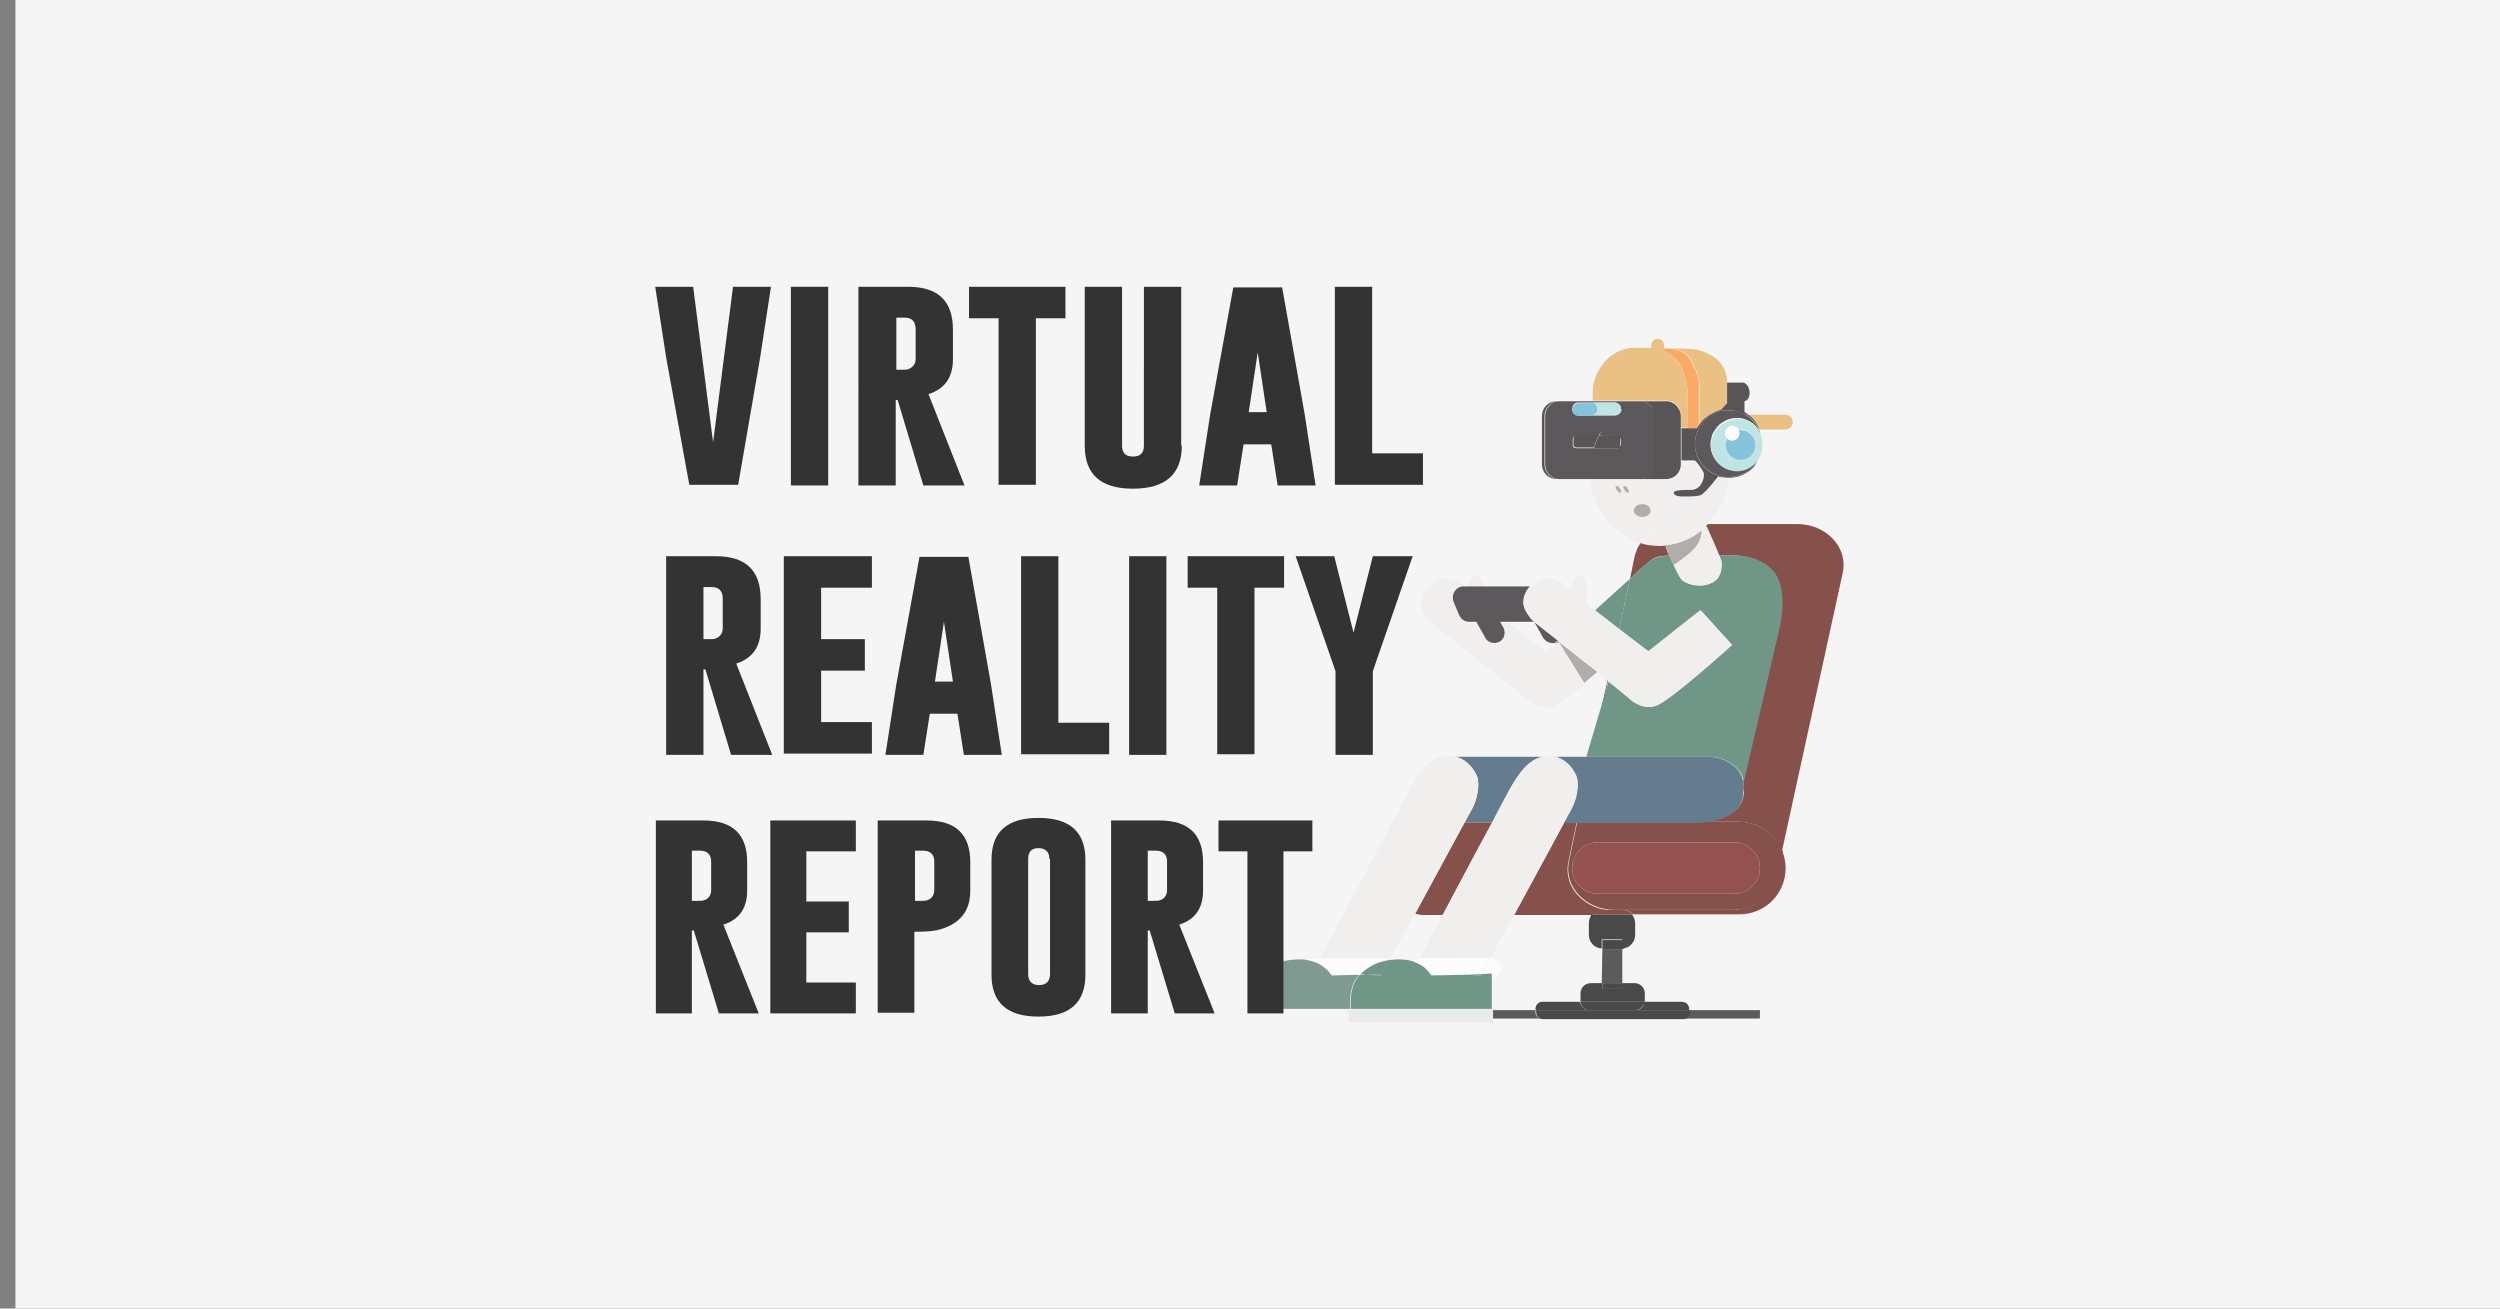 <?xml version="1.0" encoding="utf-8"?>
<!-- Generator: Adobe Illustrator 22.1.0, SVG Export Plug-In . SVG Version: 6.00 Build 0)  -->
<svg version="1.1" xmlns="http://www.w3.org/2000/svg" xmlns:xlink="http://www.w3.org/1999/xlink" x="0px" y="0px"
	 viewBox="0 0 388.8 203.5" style="enable-background:new 0 0 388.8 203.5;" xml:space="preserve">
<rect x="0" y="0" width="388.8" height="203.5" fill="#808080" stroke="none"/>
<style type="text/css">
	.st0{fill:#242628;}
	.st1{fill:none;}
	.st2{fill:#FAFAFA;}
	.st3{fill:#FFFFFF;}
	.st4{clip-path:url(#SVGID_2_);}
	.st5{clip-path:url(#SVGID_4_);fill:#EBEBEB;}
	.st6{clip-path:url(#SVGID_6_);}
	.st7{clip-path:url(#SVGID_8_);fill:#F5F5F5;}
	.st8{clip-path:url(#SVGID_10_);}
	.st9{clip-path:url(#SVGID_12_);fill:#F5F5F5;}
	.st10{clip-path:url(#SVGID_14_);}
	.st11{clip-path:url(#SVGID_16_);fill:#F5F5F5;}
	.st12{clip-path:url(#SVGID_18_);}
	.st13{clip-path:url(#SVGID_20_);fill:#F5F5F5;}
	.st14{clip-path:url(#SVGID_22_);}
	.st15{clip-path:url(#SVGID_24_);fill:#F5F5F5;}
	.st16{clip-path:url(#SVGID_26_);}
	.st17{clip-path:url(#SVGID_28_);enable-background:new    ;}
	.st18{clip-path:url(#SVGID_30_);}
	.st19{clip-path:url(#SVGID_32_);fill:#573F35;}
	.st20{opacity:9.750000e-02;clip-path:url(#SVGID_34_);enable-background:new    ;}
	.st21{clip-path:url(#SVGID_36_);}
	.st22{clip-path:url(#SVGID_38_);}
	.st23{clip-path:url(#SVGID_42_);}
	.st24{clip-path:url(#SVGID_44_);fill:#C0ABA2;}
	.st25{clip-path:url(#SVGID_46_);}
	.st26{clip-path:url(#SVGID_48_);enable-background:new    ;}
	.st27{clip-path:url(#SVGID_50_);}
	.st28{clip-path:url(#SVGID_52_);fill:#573F35;}
	.st29{opacity:9.750000e-02;clip-path:url(#SVGID_54_);enable-background:new    ;}
	.st30{clip-path:url(#SVGID_56_);}
	.st31{clip-path:url(#SVGID_58_);}
	.st32{clip-path:url(#SVGID_62_);}
	.st33{clip-path:url(#SVGID_64_);fill:#C0ABA2;}
	.st34{fill:#004598;}
	.st35{fill:#63AA98;}
	.st36{fill:#FFFFFF;stroke:#333333;stroke-width:0.582;stroke-miterlimit:10;}
	.st37{fill:none;stroke:#333333;stroke-width:1.177;stroke-linecap:round;stroke-linejoin:round;stroke-miterlimit:10;}
	.st38{fill:none;stroke:#333333;stroke-width:0.708;stroke-linecap:round;stroke-linejoin:round;}
	.st39{fill:none;stroke:#333333;stroke-width:0.354;stroke-linecap:round;stroke-linejoin:round;stroke-miterlimit:10;}
	.st40{fill:none;stroke:#333333;stroke-width:0.708;stroke-linecap:round;stroke-linejoin:round;stroke-miterlimit:10;}
	.st41{fill:none;stroke:#333333;stroke-width:0.177;stroke-linecap:round;stroke-linejoin:round;stroke-miterlimit:10;}
	.st42{fill:none;stroke:#333333;stroke-width:0.257;stroke-linecap:round;stroke-linejoin:round;stroke-miterlimit:10;}
	.st43{fill:#333333;}
	
		.st44{clip-path:url(#SVGID_66_);fill:none;stroke:#333333;stroke-width:0.258;stroke-linecap:round;stroke-linejoin:round;stroke-miterlimit:10;}
	
		.st45{clip-path:url(#SVGID_68_);fill:none;stroke:#333333;stroke-width:0.258;stroke-linecap:round;stroke-linejoin:round;stroke-miterlimit:10;}
	.st46{fill:#1A4698;}
	.st47{clip-path:url(#SVGID_70_);}
	.st48{clip-path:url(#SVGID_72_);enable-background:new    ;}
	.st49{clip-path:url(#SVGID_74_);}
	.st50{clip-path:url(#SVGID_76_);fill:#EADCD7;}
	.st51{opacity:9.750000e-02;clip-path:url(#SVGID_78_);enable-background:new    ;}
	.st52{clip-path:url(#SVGID_80_);}
	.st53{clip-path:url(#SVGID_82_);}
	.st54{clip-path:url(#SVGID_86_);}
	.st55{clip-path:url(#SVGID_88_);fill:#957C71;}
	.st56{fill:#F5F5F5;}
	.st57{fill:#FF5058;}
	.st58{fill:#1AA6C8;}
	.st59{fill:#F7CF6B;}
	.st60{fill:#DC3A65;}
	.st61{fill:#189358;}
	.st62{fill:#DD3B65;}
	.st63{fill:#FFFFFF;stroke:#000000;stroke-width:0.523;stroke-miterlimit:10;}
	.st64{fill:#1A1A1A;}
	.st65{fill:#560B01;}
	.st66{fill:#6A0B08;}
	.st67{fill:#366D59;}
	.st68{fill:#284763;}
	.st69{fill:#EEECE9;}
	.st70{fill:#958E8B;}
	.st71{fill:#161113;}
	.st72{fill:#1D1619;}
	.st73{fill:#E6AA54;}
	.st74{fill:#FE8A29;}
	.st75{fill:#4D7465;}
	.st76{fill:#A6DDDB;}
	.st77{fill:#55AED0;}
	.st78{fill:none;stroke:#333333;stroke-width:1.861;stroke-linecap:round;stroke-linejoin:round;stroke-miterlimit:10;}
	.st79{fill:#FFFFFF;stroke:#333333;stroke-width:2;stroke-miterlimit:10;}
	.st80{fill:none;stroke:#333333;stroke-width:0.56;stroke-linecap:round;stroke-linejoin:round;stroke-miterlimit:10;}
	.st81{fill:none;stroke:#333333;stroke-width:1.119;stroke-linecap:round;stroke-linejoin:round;stroke-miterlimit:10;}
	.st82{fill:none;stroke:#333333;stroke-width:0.407;stroke-linecap:round;stroke-linejoin:round;stroke-miterlimit:10;}
	
		.st83{clip-path:url(#SVGID_94_);fill:none;stroke:#333333;stroke-width:0.409;stroke-linecap:round;stroke-linejoin:round;stroke-miterlimit:10;}
	
		.st84{clip-path:url(#SVGID_96_);fill:none;stroke:#333333;stroke-width:0.409;stroke-linecap:round;stroke-linejoin:round;stroke-miterlimit:10;}
	.st85{fill:#242628;stroke:#333333;stroke-linecap:round;stroke-miterlimit:10;}
	.st86{fill:#76D0D1;stroke:#FAFAFA;stroke-width:7;stroke-miterlimit:10;}
	.st87{fill:#F70000;}
	.st88{opacity:0.7;}
	.st89{fill:#E5E5E5;}
	.st90{fill:#957C71;}
	.st91{fill:#EB6B36;}
	.st92{fill:#EC9369;}
	.st93{fill:#4F7645;}
	.st94{fill:#AD8454;}
	.st95{fill:#7E5426;}
	.st96{fill:#FFFFFF;stroke:#000000;stroke-width:0.553;stroke-miterlimit:10;}
	.st97{fill:#CE3556;}
	.st98{fill:#4FA9BB;}
	.st99{fill:#F1BD5A;}
	.st100{clip-path:url(#SVGID_100_);}
	.st101{clip-path:url(#SVGID_102_);}
	.st102{clip-path:url(#SVGID_104_);fill:#957C71;}
	.st103{clip-path:url(#SVGID_100_);fill:#957C71;}
	.st104{clip-path:url(#SVGID_106_);}
	.st105{clip-path:url(#SVGID_108_);}
	.st106{clip-path:url(#SVGID_110_);fill:#603F33;}
	.st107{clip-path:url(#SVGID_106_);fill:#603F33;}
	.st108{fill:#EA5D4E;}
	.st109{fill:#F9918A;}
	.st110{fill:#020202;}
	.st111{fill:#DB9B2C;}
	.st112{fill:#E5BB53;}
	.st113{fill:#F4D983;}
	.st114{fill:#E9BE5D;}
	.st115{clip-path:url(#SVGID_112_);}
	.st116{clip-path:url(#SVGID_114_);}
	.st117{clip-path:url(#SVGID_116_);}
	.st118{clip-path:url(#SVGID_118_);enable-background:new    ;}
	.st119{clip-path:url(#SVGID_120_);}
	.st120{clip-path:url(#SVGID_122_);fill:#EADCD7;}
	.st121{opacity:9.750000e-02;clip-path:url(#SVGID_124_);enable-background:new    ;}
	.st122{clip-path:url(#SVGID_126_);}
	.st123{clip-path:url(#SVGID_128_);}
	.st124{clip-path:url(#SVGID_132_);}
	.st125{clip-path:url(#SVGID_134_);fill:#957C71;}
</style>
<g id="레이어_2">
	<rect x="2.4" y="-7.6" class="st56" width="388.8" height="218.7"/>
</g>
<g id="레이어_1">
	<g>
		<g class="st88">
			<polyline class="st89" points="210.8,157.5 210.8,157 210.1,157 209.7,157 209.7,157.7 209.7,159 210.8,159 232.2,159 
				232.2,158.4 232.2,157.1 231.9,157.1 231.9,157 216.4,157 210.8,157 210.8,157.5 216.4,157.6 			"/>
			<path class="st1" d="M217.5,149.3c0.9,0,1.6,0.1,2.3,0.3c0.3-0.3,0.7-0.5,1.1-0.5h0c0.9-1.6,2.1-4,3.6-6.8h-2.5
				c-0.6,0-1.2-0.1-1.8-0.2l-4,7.3c0,0,0,0,0,0C216.6,149.3,217,149.3,217.5,149.3z"/>
			<path class="st1" d="M231.8,149.1h0.1c0.8,0,1.5,0.7,1.5,1.5c0,0.8-0.7,1.5-1.5,1.5v4.9h0.2v0.1h6.6v-0.2c0-0.6,0.5-1.1,1.1-1.1
				h5.9c0-0.1,0-0.2,0-0.3v-1c0-0.9,0.7-1.6,1.6-1.6h1.8v-5.3c-1.1,0-2-1-2-2.1v-1.8c0-0.5,0.2-1,0.5-1.4h-12.2L231.8,149.1z"/>
			<path class="st1" d="M240.1,99.3l-1.4-2.5h-4.1l5.8,4.4l1.5-1.2C241.2,100.2,240.4,100,240.1,99.3z"/>
			<path class="st64" d="M261.7,158.4h12v-1.3h-10.9v0.3C262.8,158,262.3,158.4,261.7,158.4z"/>
			<path class="st64" d="M238.8,157.4v-0.3h-6.6v1.3h7.7C239.3,158.4,238.8,158,238.8,157.4z"/>
			<path d="M254.5,157.1h8.2v-0.2c0-0.6-0.5-1.1-1.1-1.1h-5.9C255.7,156.5,255.2,157,254.5,157.1z"/>
			<path d="M238.8,156.9v0.2h8.2c-0.6-0.1-1.1-0.6-1.3-1.3h-5.9C239.3,155.8,238.8,156.3,238.8,156.9z"/>
			<path d="M254.2,157.1h-6.8c-0.1,0-0.2,0-0.3,0h-8.2v0.3c0,0.6,0.5,1.1,1.1,1.1h21.8c0.6,0,1.1-0.5,1.1-1.1v-0.3h-8.2
				C254.4,157.1,254.3,157.1,254.2,157.1z"/>
			<path class="st64" d="M249.2,147.6C249.2,147.6,249.2,147.6,249.2,147.6l-0.1,5.3h3.2v-5.3c0,0,0,0-0.1,0H249.2z"/>
			<path d="M249.2,153.8v-0.9h-1.8c-0.9,0-1.6,0.7-1.6,1.6v1c0,0.1,0,0.2,0,0.3h10c0-0.1,0-0.2,0-0.3v-1c0-0.9-0.7-1.6-1.6-1.6h-1.8
				v0.9H249.2z"/>
			<path d="M247,157.1h7.5c0.6-0.1,1.1-0.6,1.3-1.3h-10C245.9,156.5,246.4,157,247,157.1z"/>
			<path d="M254.2,157.1c0.1,0,0.2,0,0.3,0H247c0.1,0,0.2,0,0.3,0H254.2z"/>
			<rect x="249.2" y="152.9" width="3.2" height="0.9"/>
			<path d="M247.1,143.6v1.8c0,1.1,0.9,2.1,2,2.1v-1.4h3.2v1.4c1.1,0,2-1,2-2.1v-1.8c0-0.5-0.2-1-0.5-1.4h-6.3
				C247.3,142.6,247.1,143.1,247.1,143.6z"/>
			<path d="M249.2,146.2v1.4c0,0,0,0,0.1,0h3.1c0,0,0,0,0.1,0v-1.4H249.2z"/>
			<path class="st65" d="M259.6,86.4c-0.3-0.6-0.5-1.2-0.6-1.6c-0.3,0-0.6,0-0.9,0c-1,0-2-0.2-2.9-0.4c-0.5,0.6-0.8,1.4-1,2.2
				l-0.7,3.4c1.5-1.4,2.9-2.6,3.3-2.9C257.4,86.5,258.9,86.4,259.6,86.4z"/>
			<path class="st65" d="M271.1,121.6c0.1,0.4,0.1,0.9,0.1,1.5c0,4.8-7.2,4.7-7.2,4.7h6.4c3.1,0,5.7,1.9,6.7,4.7l9.5-43.5
				c0.8-3.9-2.6-7.5-7.1-7.5h-13.9c-0.1,0.1-0.2,0.2-0.3,0.3c0.4,0.9,1.4,3.3,2,4.6l1.5,0c0,0,4.1-0.4,6.7,2.2
				c2.7,2.7,1.2,8.9,1.2,8.9"/>
			<polygon class="st65" points="250.1,105.8 250,105.8 247.4,117.6 247.7,117.6 			"/>
			<path class="st65" d="M235.5,142.3h12.2c0.4-0.5,1-0.7,1.6-0.7h1.7c-4.5,0-7.9-3.6-7.1-7.5l1.3-6.2h-1.9L235.5,142.3z"/>
			<path class="st65" d="M224.4,142.3c2.5-4.7,5.5-10.4,7.7-14.4h-4.3l-7.7,14.2c0.6,0.2,1.2,0.2,1.8,0.2H224.4z"/>
			<path class="st65" d="M269.3,141.5h-16.9c0.6,0,1.2,0.3,1.6,0.7h16.5c4,0,7.2-3.2,7.2-7.2v0c0-0.9-0.2-1.8-0.5-2.6l-0.8,3.9
				C275.7,139.4,272.7,141.5,269.3,141.5z"/>
			<path class="st65" d="M252.3,141.5H251h-1.7c-0.6,0-1.2,0.3-1.6,0.7h6.3C253.5,141.8,253,141.5,252.3,141.5z"/>
			<path class="st65" d="M270.5,127.8h-6.4h-18.8l-1.3,6.2c-0.8,3.9,2.6,7.5,7.1,7.5h1.4h16.9c3.5,0,6.5-2.2,7.1-5.1l0.8-3.9
				C276.2,129.8,273.5,127.8,270.5,127.8z M269.7,139h-21.2c-2.2,0-4-1.8-4-4c0-2.2,1.8-4,4-4h21.2c2.2,0,4,1.8,4,4
				C273.7,137.2,271.9,139,269.7,139z"/>
			<path class="st66" d="M269.7,131h-21.2c-2.2,0-4,1.8-4,4c0,2.2,1.8,4,4,4h21.2c2.2,0,4-1.8,4-4C273.7,132.8,271.9,131,269.7,131z
				"/>
			<path class="st67" d="M249.6,96.1l2.2,1.7l1.7-7.8c-1.9,1.7-4.2,3.8-5.4,4.9l0.2,0.2"/>
			<path class="st67" d="M276.8,97.5c0,0,1.5-6.2-1.2-8.9c-2.7-2.7-6.7-2.2-6.7-2.2l-1.5,0c0.2,0.4,0.3,0.7,0.3,0.8
				c0.1,0.6,0.2,2.6-1.4,3.4c-1.6,0.8-3.6,0.4-4.6-0.3c-0.5-0.4-1.4-2.3-2-3.9c-0.8,0-2.2,0.2-2.9,0.7c-0.4,0.3-1.7,1.5-3.3,2.9
				l-1.7,7.8l4.6,3.5l8.1-6.4l4.9,5.4c0,0-9.7,8.8-11.9,9.5c-2.2,0.7-4.1-1.3-4.1-1.3l-3.2-2.6l-3.5,11.8h19c1.2,0,2.3,0.3,3.3,0.9
				c0.9,0.6,1.9,1.2,2.2,3"/>
			<g>
				<path class="st68" d="M229.6,120.5c0.3,0.5,0.3,1.2,0.3,1.9c-0.1,1.2-0.4,2.4-1,3.5l-1.1,2h4.3c1.4-2.6,2.4-4.5,2.7-5.1
					c1.3-2.4,2.8-4.7,5.4-5.1h-14.1C227.8,117.9,229,119.3,229.6,120.5z"/>
				<path class="st68" d="M271.1,121.6c-0.3-1.8-1.3-2.4-2.2-3c-1-0.6-2.1-0.9-3.3-0.9h-18h-0.2h-5.9c1.8,0.3,2.9,1.6,3.5,2.9
					c0.3,0.5,0.3,1.2,0.3,1.9c-0.1,1.2-0.4,2.4-1,3.5l-1.1,2h1.9h18.8c0,0,7.2,0,7.2-4.7C271.3,122.5,271.2,122.1,271.1,121.6z"/>
			</g>
			<path class="st69" d="M240.2,117.6h1.4C241.1,117.6,240.7,117.6,240.2,117.6z"/>
			<path class="st69" d="M245.1,120.5c-0.6-1.3-1.8-2.6-3.5-2.9h-1.4c-2.5,0.4-4,2.7-5.4,5.1c-0.3,0.6-1.4,2.5-2.7,5.1
				c-2.2,4-5.2,9.7-7.7,14.4c-1.5,2.7-2.7,5.2-3.6,6.8h11l3.7-6.8l7.8-14.4l1.1-2c0.6-1.1,0.9-2.2,1-3.5
				C245.4,121.8,245.4,121.1,245.1,120.5z"/>
			<path class="st69" d="M224.7,117.6h1.4C225.6,117.6,225.2,117.6,224.7,117.6z"/>
			<path class="st69" d="M229.6,120.5c-0.6-1.3-1.8-2.6-3.5-2.9h-1.4c-0.3,0-0.7,0.1-1,0.2c-2,0.7-3.2,2.8-4.4,4.9
				c-1.1,2-10.7,20.1-14,26.3h9.9c0.3,0,0.6,0.1,0.9,0.3l4-7.3l7.7-14.2l1.1-2c0.6-1.1,0.9-2.2,1-3.5
				C229.9,121.8,229.9,121.1,229.6,120.5z"/>
			<path class="st3" d="M231.9,151.5v0.6c0.8,0,1.5-0.7,1.5-1.5c0-0.8-0.7-1.5-1.5-1.5h-0.1l-1.3,2.5L231.9,151.5z"/>
			<path class="st3" d="M228,151.6l-5.6-0.3c0.2,0.3,0.3,0.4,0.3,0.4L228,151.6z"/>
			<path class="st3" d="M220.8,149.1L220.8,149.1c-0.4,0-0.8,0.2-1.1,0.5c0.3,0.1,0.5,0.2,0.7,0.3
				C220.6,149.6,220.7,149.3,220.8,149.1z"/>
			<path class="st3" d="M220.4,149.8c1,0.4,1.6,1.1,1.9,1.5l5.6,0.3l2.4-0.1l1.3-2.5h-11C220.7,149.3,220.6,149.6,220.4,149.8z"/>
			<path class="st3" d="M205.3,149.1h-1.2c-0.3,0-0.6,0.1-0.9,0.3c0.7,0.1,1.2,0.3,1.7,0.5C205.1,149.6,205.2,149.3,205.3,149.1z"/>
			<path class="st3" d="M216.1,149.4L216.1,149.4C216.1,149.4,216.1,149.4,216.1,149.4C216.1,149.4,216.1,149.4,216.1,149.4z"/>
			<path class="st3" d="M206.8,151.3c0.2,0.3,0.3,0.4,0.3,0.4l4.4-0.1c0,0,0-0.1,0.1-0.1L206.8,151.3z"/>
			<path class="st3" d="M206.8,151.3l4.8,0.3c1-1,2.5-1.9,4.5-2.2l0,0c-0.3-0.2-0.6-0.3-0.9-0.3h-9.9c-0.1,0.3-0.3,0.5-0.4,0.7
				C205.9,150.3,206.5,150.9,206.8,151.3z"/>
			<path class="st69" d="M248.4,104.5l-2,1.6C247.1,105.6,247.8,105.1,248.4,104.5z"/>
			<path class="st69" d="M242.3,99.9c-0.1,0.1-0.3,0.1-0.4,0.2l-1.5,1.2l-5.8-4.4h-1.2l0.5,0.9c0.4,0.8,0.2,1.8-0.6,2.2h0
				c-0.8,0.4-1.8,0.2-2.2-0.6l-1.4-2.5h-1.2c-0.7,0-1.3-0.4-1.5-1.1l-0.8-1.9c-0.5-1.2,0.3-2.5,1.5-2.5h0.2l-0.6-0.5
				c-0.6-0.5-1.3-0.8-2-0.9c-0.2,0-0.5,0-0.7,0c-0.9,0.1-1.8,0.6-2.4,1.2c-0.6,0.6-1.4,1.6-1.2,3.1c0.1,0.6,0.5,1.3,0.9,1.8
				c0.3,0.4,0.6,0.7,1,1l14.5,11.5c0,0,1.9,2,4.1,1.3c0.9-0.3,2.8-1.8,5-3.5l-3.9-6.4l6,4.7l0,0l-6-4.7
				C242.4,99.8,242.4,99.9,242.3,99.9z"/>
			<path class="st69" d="M229.6,89.5c-1,0-1.2,1.1-1.2,1.7h2.4C230.7,90.8,230.6,89.5,229.6,89.5z"/>
			<path class="st70" d="M246.4,106.2L246.4,106.2C246.4,106.2,246.4,106.2,246.4,106.2L246.4,106.2z"/>
			<path class="st70" d="M248.4,104.5L248.4,104.5C248.4,104.5,248.4,104.5,248.4,104.5L248.4,104.5z"/>
			<path class="st70" d="M246.4,106.2C246.4,106.2,246.4,106.2,246.4,106.2l2-1.7c0,0,0,0,0,0l-6-4.7L246.4,106.2z"/>
			<path class="st71" d="M237.9,91.3C237.9,91.3,237.9,91.3,237.9,91.3l-7.2,0c0,0,0,0,0,0H237.9z"/>
			<path class="st71" d="M227.9,91.3h0.4c0,0,0,0,0,0h-0.5L227.9,91.3C227.9,91.3,227.9,91.3,227.9,91.3z"/>
			<path class="st71" d="M230.8,91.3C230.7,91.3,230.7,91.3,230.8,91.3l-2.4,0c0,0,0,0,0,0H230.8z"/>
			<path class="st71" d="M241.9,100.1c0.1,0,0.3-0.1,0.4-0.2c0.1,0,0.1-0.1,0.2-0.1l-0.1-0.1L241.9,100.1z"/>
			<path class="st72" d="M238.8,96.8c-0.4-0.3-0.7-0.6-1-1c-0.2-0.3-0.5-0.6-0.6-1c-0.1-0.3-0.2-0.5-0.3-0.8c-0.1-1.3,0.5-2.2,1-2.8
				h-7.2h-2.4h-0.4c0,0-0.1,0-0.1,0l0,0h-0.2c-1.2,0-2,1.3-1.5,2.5l0.8,1.9c0.3,0.7,0.9,1.1,1.5,1.1h1.2l1.4,2.5
				c0.4,0.8,1.5,1,2.2,0.6l0,0c0.8-0.4,1-1.5,0.6-2.2l-0.5-0.9h1.2h4.1l1.4,2.5c0.4,0.6,1.1,0.9,1.8,0.8l0.5-0.4L238.8,96.8z"/>
			<path class="st69" d="M259,84.8C259,84.8,259,84.8,259,84.8c0.1,0.4,0.3,0.9,0.6,1.6c0,0,0,0,0,0L259,84.8z"/>
			<path class="st70" d="M259,84.8l0.6,1.6l0.6,1.5c0,0,0.8-0.4,2.1-1.5c0.3-0.2,0.6-0.5,0.9-0.8c1.3-1.2,1.5-2.5,1.4-3.1
				C263.1,83.8,261.1,84.6,259,84.8z"/>
			<path class="st69" d="M259,84.8c-0.1-0.3-0.2-0.5-0.2-0.5l6.5-2.8h-4c-2.6,0-4.8,1.2-6.1,3c0.9,0.3,1.9,0.4,2.9,0.4
				C258.4,84.9,258.7,84.9,259,84.8z"/>
			<path class="st69" d="M258.8,84.3c0,0,0.1,0.2,0.2,0.5c0,0,0,0,0,0L258.8,84.3z"/>
			<path class="st69" d="M258.8,84.3l5.8-2.3c0,0,0,0.1,0,0.4c0.3-0.2,0.5-0.4,0.7-0.7c-0.1-0.2-0.1-0.3-0.1-0.3L258.8,84.3z"/>
			<g>
				<path class="st69" d="M260.2,87.9L260.2,87.9C260.2,87.9,260.2,87.9,260.2,87.9L260.2,87.9z"/>
				<path class="st69" d="M267.4,86.4c-0.5-1.3-1.6-3.7-2-4.6c-0.2,0.2-0.5,0.5-0.7,0.7c0,0.6-0.2,1.9-1.4,3.1
					c-0.3,0.3-0.6,0.6-0.9,0.8c-1.3,1-2.1,1.5-2.1,1.5c0.5,1.1,1,2.1,1.4,2.4c0.9,0.7,3,1.2,4.6,0.3c1.6-0.8,1.5-2.8,1.4-3.4
					C267.6,87.1,267.5,86.8,267.4,86.4z"/>
				<path class="st69" d="M268.8,74.4c-1.1,0-1.7-0.2-1.7-0.2s-2,2.6-2.7,2.9s-3.1,0.2-3.1,0.2s-1.1-0.1-1.1-0.6
					c0-0.6,2.8-0.4,2.8-0.4s0.8,0,1.4-0.8c0.6-0.8,0.7-1.6,0.4-2c-0.2-0.4-1.1-1.8-1.4-1.8c-0.3,0-2,0-2,0v0.5c0,1.3-1,2.3-2.3,2.3
					h-4.1h-7.7c0.5,4.8,3.6,8.7,7.8,9.9c1.3-1.8,3.6-3,6.1-3h4c0,0,0.1,0.1,0.1,0.3c0.1-0.1,0.2-0.2,0.3-0.3
					C267.4,79.6,268.6,77.2,268.8,74.4z M252.1,76.5c-0.1,0.1-0.4,0-0.6-0.3c-0.2-0.3-0.3-0.5-0.2-0.7c0.1-0.1,0.4,0,0.6,0.3
					C252.1,76.1,252.2,76.4,252.1,76.5z M253.4,76.5c-0.1,0.1-0.4,0-0.6-0.3c-0.2-0.3-0.3-0.5-0.2-0.7c0.1-0.1,0.4,0,0.6,0.3
					S253.5,76.4,253.4,76.5z M255.4,80.4c-0.7,0-1.3-0.4-1.3-1c0-0.6,0.6-1,1.3-1s1.3,0.4,1.3,1C256.8,79.9,256.2,80.4,255.4,80.4z"
					/>
				<path class="st69" d="M258.8,84.3l0.2,0.5c2.1-0.2,4.1-1.1,5.7-2.4c0-0.2,0-0.4,0-0.4L258.8,84.3z"/>
			</g>
			<g>
				<path class="st73" d="M277.7,64.5h-5.8c0.6,0.4,1.4,1.2,1.7,2.3h4.1c0.6,0,1.1-0.5,1.1-1.1v-0.1C278.8,65,278.3,64.5,277.7,64.5
					z"/>
				<path class="st73" d="M262.4,60.3c-0.3-2.4-1.1-3.9-2.2-4.8c-0.7-0.5-1.3-0.9-1.7-1.1c0,0,0.1-0.1,0.2-0.3
					c0.1-0.1,0.1-0.3,0.1-0.4c0-0.5-0.4-1-1-1c-0.5,0-1,0.4-1,1c0,0.2,0,0.3,0.1,0.4h-2.8c-3.5,0-6.4,3.4-6.4,6.9v1.3h6.6h0.7h4.1
					c1.3,0,2.3,1,2.3,2.3v1.9h1c0-0.7,0.1-2.3,0.1-3.9C262.5,61.9,262.5,61,262.4,60.3z"/>
				<path class="st73" d="M261.9,54.2h-2.3c1.2,0.1,2.7,0.5,3.4,1.8c1.2,2.2,1.3,3.2,1.3,4.5c0,0.6,0,2.1,0,3.3c0,0.9,0,1.8,0,2.2
					c0.3-0.4,0.7-0.8,1.2-1.2c0,0,0,0,0,0c1-0.7,2.2-1.1,2.2-1.1l0.9-1.1v-3.2C268.6,56,265.4,54.2,261.9,54.2z"/>
			</g>
			<path class="st74" d="M262.9,56c-0.7-1.3-2.2-1.7-3.4-1.8h-0.9c-0.1,0.1-0.1,0.1-0.1,0.2c0.4,0.2,1,0.6,1.7,1.1
				c1.1,0.8,1.9,2.4,2.2,4.8c0.1,0.7,0.1,1.6,0.1,2.4c0,1.6-0.1,3.1-0.1,3.9h1.4c0,0,0.1-0.3,0.4-0.6c0-0.5,0-1.3,0-2.2
				c0-1.3,0-2.7,0-3.3C264.3,59.2,264.1,58.2,262.9,56z"/>
			<ellipse class="st70" cx="255.4" cy="79.4" rx="1.3" ry="1"/>
			<path class="st75" d="M207.1,151.7c0,0-0.1-0.2-0.3-0.4c-0.3-0.4-0.9-1-1.9-1.5c-0.5-0.2-1-0.4-1.7-0.5c-0.4-0.1-0.8-0.1-1.3-0.1
				c-4,0.1-6.3,2.1-7,4c-0.5,1.3-0.5,2.9-0.4,3.7h15.1h0.4c-0.1-0.8-0.1-2.4,0.4-3.7c0.1-0.4,0.3-0.7,0.6-1.1
				c0.1-0.2,0.3-0.3,0.4-0.5L207.1,151.7z"/>
			<path class="st56" d="M194.6,157.5c0,0,0-0.2-0.1-0.5h0v2h15.2v-1.3L194.6,157.5z"/>
			<path class="st56" d="M209.7,157.7V157h-15.1c0,0.3,0.1,0.5,0.1,0.5L209.7,157.7z"/>
			<polygon class="st67" points="230.4,151.5 228,151.6 230.3,151.7 			"/>
			<path class="st67" d="M211.6,151.6C211.6,151.6,211.6,151.6,211.6,151.6l0.9,0.1L211.6,151.6z"/>
			<g>
				<path class="st67" d="M230.4,151.5l-0.1,0.2l-2.3-0.1l-5.4,0.1c0,0-0.1-0.2-0.3-0.4c-0.3-0.4-0.9-1.1-1.9-1.5
					c-0.2-0.1-0.5-0.2-0.7-0.3c-0.6-0.2-1.4-0.3-2.3-0.3c-0.5,0-0.9,0.1-1.3,0.1c0,0,0,0,0,0c-2.1,0.3-3.5,1.2-4.5,2.2l0.9,0.1
					l2.4-0.1l-0.1,0.2l-2.3-0.1l-1,0c-0.2,0.2-0.3,0.3-0.4,0.5c-0.3,0.4-0.5,0.7-0.6,1.1c-0.5,1.3-0.5,2.9-0.4,3.7h0.7h5.6h15.6
					v-4.9v-0.6L230.4,151.5z"/>
			</g>
			<polygon class="st67" points="214.8,151.7 214.9,151.5 212.5,151.6 			"/>
			<rect x="231.9" y="157" class="st3" width="0.2" height="0.1"/>
			<path class="st69" d="M248.4,104.5l1.6,1.3l0.7-3.2C250,103.2,249.2,103.8,248.4,104.5z"/>
			<path class="st69" d="M250.8,102.5C250.7,102.5,250.7,102.5,250.8,102.5l-0.7,3.3l0.1,0.1L250.8,102.5z"/>
			<polygon class="st69" points="251.7,97.8 249.6,96.1 251.6,98.3 			"/>
			<path class="st69" d="M247.3,95.8l0.9-0.7l-0.2-0.2c-0.5,0.5-0.9,0.8-0.9,0.8L247.3,95.8z"/>
			<path class="st69" d="M251.4,99.4l-0.7,3.2c0,0,0,0,0,0L251.4,99.4L251.4,99.4z"/>
			<polygon class="st69" points="249.6,96.1 248.2,95.1 247.3,95.8 251.4,99.4 251.6,98.3 			"/>
			<path class="st69" d="M251.6,98.3l-0.2,1l0,0l-0.6,3.2c1.5-1.3,2.6-2.3,2.6-2.3L251.6,98.3z"/>
			<path class="st69" d="M242.5,99.8c0.2-0.2,0.3-0.3,0.5-0.5l-0.6,0.5L242.5,99.8z"/>
			<g>
				<path class="st69" d="M264.4,94.9l-8.1,6.4l-4.6-3.5l-0.1,0.6l1.7,1.9c0,0-1.1,1-2.6,2.3l-0.7,3.3l3.2,2.6c0,0,1.9,2,4.1,1.3
					c2.2-0.7,11.9-9.5,11.9-9.5L264.4,94.9z"/>
				<path class="st69" d="M251.4,99.4l-4.1-3.6l-0.1-0.1c0,0,0.3-0.3,0.9-0.8l-1.3-1v-2.3c0,0,0.1-2-1.2-2c-1.3,0-1.2,2.2-1.2,2.2
					l-1.1-0.9c-0.6-0.5-1.3-0.8-2-0.9c-0.2,0-0.5,0-0.7,0c-0.9,0.1-1.8,0.6-2.4,1.2c-0.1,0.1-0.1,0.1-0.2,0.2c0,0,0,0,0,0
					c-0.5,0.6-1.1,1.5-1,2.8c0,0.3,0.1,0.5,0.3,0.8c0.2,0.3,0.4,0.7,0.6,1c0.3,0.4,0.6,0.7,1,1l3.6,2.8l0.6-0.5
					c-0.1,0.2-0.3,0.4-0.5,0.5l6,4.7c0.8-0.7,1.6-1.4,2.3-2L251.4,99.4z"/>
			</g>
			<path class="st70" d="M252.5,75.6c-0.1,0.1,0,0.4,0.2,0.7c0.2,0.3,0.5,0.4,0.6,0.3c0.1-0.1,0-0.4-0.2-0.7
				C252.9,75.6,252.6,75.5,252.5,75.6z"/>
			<path class="st70" d="M251.3,75.6c-0.1,0.1,0,0.4,0.2,0.7c0.2,0.3,0.5,0.4,0.6,0.3c0.1-0.1,0-0.4-0.2-0.7
				C251.7,75.6,251.4,75.5,251.3,75.6z"/>
			<path class="st71" d="M240.2,72.2v-7.5c0-1.3,1-2.3,2.3-2.3h-0.4c-1.3,0-2.3,1-2.3,2.3v7.5c0,1.3,1,2.3,2.3,2.3h0.4
				C241.2,74.5,240.2,73.5,240.2,72.2z"/>
			<path class="st72" d="M249,67.1c-0.1,0.2-0.2,0.4-0.3,0.6h0.8C249.3,67.5,249.1,67.3,249,67.1z"/>
			<path class="st72" d="M255.1,62.4h-0.7h-6.6h-5.2c-1.3,0-2.3,1-2.3,2.3v7.5c0,1.3,1,2.3,2.3,2.3h4.9h7.7c1.3,0,2.3-1,2.3-2.3
				v-2.6v-4.9C257.3,63.5,256.3,62.4,255.1,62.4z M245.4,62.6h2h0.2h3.5c0.5,0,1,0.4,1,1c0,0,0,0,0,0c0,0.5-0.4,1-1,1H251h-3.1h-0.4
				h-2c-0.5,0-1-0.4-1-1S244.9,62.6,245.4,62.6z M251.6,69.7h-3.8h-2.7c-0.3,0-0.5-0.2-0.5-0.5v-0.9c0-0.3,0.2-0.5,0.5-0.5h3.5
				c0.1-0.2,0.2-0.4,0.3-0.6c0.2,0.2,0.3,0.4,0.5,0.6h2.2c0.3,0,0.5,0.2,0.5,0.5v0.9c0,0.1,0,0.1,0,0.2
				C252,69.5,251.8,69.7,251.6,69.7z"/>
			<path class="st71" d="M273.6,66.9C273.6,66.9,273.6,66.9,273.6,66.9L273.6,66.9C273.5,66.9,273.6,66.9,273.6,66.9z"/>
			<path class="st71" d="M271.5,64.5c0.9,0.5,1.6,1.3,2.1,2.3h0c-0.3-1.1-1.1-1.9-1.7-2.3h-0.3C271.5,64.5,271.5,64.5,271.5,64.5z"
				/>
			<path class="st71" d="M268.8,74.2L268.8,74.2C268.8,74.2,268.8,74.2,268.8,74.2c-2.8,0-5-2.1-5.2-4.8c0-0.1,0-0.3,0-0.4
				c0-1.7,0.8-3.1,2-4.1c0.8-0.6,1.7-1,2.7-1.1c0.2,0,0.4,0,0.5,0c1,0,1.9,0.3,2.7,0.7c0,0,0.1,0,0.1,0h0.3
				c-0.3-0.3-0.6-0.4-0.6-0.4v-1.7c0,0,0.8-0.1,0.8-1.3c0-1.2-0.9-1.6-0.9-1.6h-2.6v3.2l-0.3,0.3l-0.6,0.7c0,0-1.3,0.4-2.2,1.1
				c0,0,0,0,0,0c-0.5,0.3-0.9,0.8-1.2,1.2c-0.3,0.3-0.4,0.6-0.4,0.6h-1.4h-1v3v2c0,0,1.7,0,2,0c0.3,0,1.2,1.4,1.4,1.8
				c0.2,0.4,0.1,1.2-0.4,2c-0.6,0.8-1.4,0.8-1.4,0.8s-2.8-0.1-2.8,0.4c0,0.6,1.1,0.6,1.1,0.6s2.4,0.1,3.1-0.2s2.7-2.9,2.7-2.9
				s0.6,0.2,1.7,0.2c0,0,0,0,0,0c0,0,0,0,0,0c0.7,0,1.5-0.1,2.4-0.6c0.8-0.4,1.6-1,1.9-1.9C272.2,73.3,270.6,74.2,268.8,74.2z"/>
			<path class="st71" d="M259.1,62.4h-4.1c1.3,0,2.3,1,2.3,2.3v4.9v2.6c0,1.3-1,2.3-2.3,2.3h4.1c1.3,0,2.3-1,2.3-2.3v-0.5v-2v-3
				v-1.9C261.4,63.5,260.4,62.4,259.1,62.4z"/>
			<path class="st72" d="M273.1,72c0.2-0.3,0.3-0.6,0.5-0.9c-0.1,0.2-0.2,0.4-0.3,0.5C273.2,71.7,273.2,71.8,273.1,72z"/>
			<path class="st72" d="M273.6,66.9C273.6,66.9,273.5,66.9,273.6,66.9L273.6,66.9c-0.5-1-1.2-1.8-2.1-2.4c-0.8-0.5-1.7-0.7-2.7-0.7
				c-0.2,0-0.4,0-0.5,0c-1,0.1-2,0.5-2.7,1.1c-1.2,1-2,2.4-2,4.1c0,0.1,0,0.3,0,0.4c0.2,2.7,2.5,4.8,5.2,4.8c0,0,0,0,0,0
				c1.8,0,3.4-0.9,4.3-2.3c0-0.1,0.1-0.2,0.1-0.4c-0.7,0.9-1.9,1.6-3.2,1.6c-0.4,0-0.8-0.1-1.2-0.2c-1.6-0.5-2.8-2-2.8-3.8
				c0-0.4,0.1-0.8,0.2-1.2c0.1-0.5,0.4-0.9,0.7-1.3c0.2-0.3,0.5-0.6,0.8-0.8c0.7-0.5,1.5-0.8,2.4-0.8c0.2,0,0.4,0,0.5,0
				c1.2,0.2,2.2,0.8,2.8,1.7c0.1,0.1,0.2,0.3,0.2,0.4c0.1,0.2,0.2,0.3,0.2,0.5C273.8,67.5,273.7,67.2,273.6,66.9z"/>
			<path class="st76" d="M273.9,67.8c-0.1-0.2-0.1-0.4-0.2-0.5c-0.1-0.1-0.2-0.3-0.2-0.4c-0.6-0.9-1.6-1.6-2.8-1.7
				c-0.2,0-0.4,0-0.5,0c-0.9,0-1.7,0.3-2.4,0.8c-0.3,0.2-0.6,0.5-0.8,0.8c-0.3,0.4-0.5,0.8-0.7,1.3c-0.1,0.4-0.2,0.8-0.2,1.2
				c0,1.8,1.2,3.3,2.8,3.8c0.4,0.1,0.8,0.2,1.2,0.2c1.3,0,2.4-0.6,3.2-1.6c0.1-0.2,0.2-0.3,0.3-0.5c0.3-0.6,0.5-1.2,0.5-2
				C274.1,68.6,274,68.2,273.9,67.8z M270.7,71.4c-1.3,0-2.3-1-2.3-2.3c0-0.3,0.1-0.7,0.2-1c-0.2-0.2-0.3-0.5-0.3-0.8
				c0-0.6,0.5-1.1,1.1-1.1c0.4,0,0.8,0.2,1,0.6c0.1,0,0.2,0,0.3,0c1.3,0,2.3,1,2.3,2.3C273,70.4,271.9,71.4,270.7,71.4z"/>
			<path class="st77" d="M270.4,66.9c0.1,0.2,0.1,0.3,0.1,0.5c0,0.6-0.5,1.1-1.1,1.1c-0.3,0-0.6-0.1-0.8-0.3c-0.1,0.3-0.2,0.6-0.2,1
				c0,1.3,1,2.3,2.3,2.3c1.3,0,2.3-1,2.3-2.3c0-1.3-1-2.3-2.3-2.3C270.6,66.8,270.5,66.9,270.4,66.9z"/>
			<path class="st3" d="M270.4,66.9c-0.2-0.4-0.6-0.6-1-0.6c-0.6,0-1.1,0.5-1.1,1.1c0,0.3,0.1,0.6,0.3,0.8c0.2,0.2,0.5,0.3,0.8,0.3
				c0.6,0,1.1-0.5,1.1-1.1C270.5,67.2,270.4,67,270.4,66.9z"/>
			<path class="st76" d="M247.7,62.6h-0.2C247.5,62.6,247.6,62.7,247.7,62.6L247.7,62.6z"/>
			<path class="st76" d="M247.4,64.6h0.4c0,0,0,0,0-0.1C247.7,64.6,247.6,64.6,247.4,64.6z"/>
			<path class="st76" d="M252.1,63.6C252.1,63.6,252.1,63.6,252.1,63.6c0-0.5-0.4-1-1-1h-3.5v0c0.4,0.1,0.8,0.5,0.8,1
				c0,0.4-0.3,0.8-0.6,0.9c0,0,0,0,0,0.1h3.1C251.3,64.3,251.7,63.9,252.1,63.6z"/>
			<path class="st76" d="M251.2,64.6c0.5,0,1-0.4,1-1c-0.4,0.3-0.8,0.6-1.2,1H251.2z"/>
			<path class="st71" d="M245.2,67.7c-0.3,0-0.5,0.2-0.5,0.5v0.9c0,0.3,0.2,0.5,0.5,0.5h2.7c0.2-0.7,0.5-1.3,0.8-2H245.2z"/>
			<path class="st71" d="M249.5,67.7h-0.8c-0.3,0.6-0.6,1.3-0.8,2h3.8c0.2,0,0.4-0.1,0.5-0.3C251.1,69,250.2,68.4,249.5,67.7z"/>
			<path class="st71" d="M252.1,68.2c0-0.3-0.2-0.5-0.5-0.5h-2.2c0.7,0.7,1.6,1.3,2.6,1.7c0-0.1,0-0.1,0-0.2V68.2z"/>
			<path class="st77" d="M247.7,63.3v-0.6c-0.1,0-0.2,0-0.2,0h-2c-0.5,0-1,0.4-1,1c0,0.5,0.4,1,1,1h2c0.1,0,0.3,0,0.4-0.1
				C247.7,64.1,247.7,63.7,247.7,63.3z"/>
			<path class="st77" d="M247.8,64.5c0.4-0.1,0.6-0.5,0.6-0.9c0-0.5-0.3-0.8-0.8-1v0.6C247.7,63.7,247.7,64.1,247.8,64.5z"/>
		</g>
		<g>
			<g>
				<g>
					<g>
						<path class="st43" d="M114.8,75.4h-7.6l-3.6-19.8l-1.7-11h5.9l3.1,24.2l3.1-24.2h5.9l-1.7,11.1L114.8,75.4z"/>
						<path class="st43" d="M123,44.6h5.8v30.9H123V44.6z"/>
						<path class="st43" d="M133.5,44.6h7.7c4.7,0,7,2.2,7,6.7v4.6c0,2.8-1.3,4.6-3.8,5.4l5.6,14.2h-6.4l-4-13.3h-0.3v13.3h-5.8
							V44.6z M139.4,49.5v8h0.7c0.6,0,1,0,1.2-0.1c0.7-0.3,1.1-0.8,1.1-1.6v-4.6c0-1.2-0.6-1.8-1.7-1.8H139.4z"/>
						<path class="st43" d="M165.7,44.6v4.9h-4.6v25.9h-5.8V49.5h-4.6v-4.9H165.7z"/>
						<path class="st43" d="M183.8,69.3c0,4.4-2.5,6.7-7.6,6.7c-5,0-7.5-2.2-7.5-6.7V44.6h5.8v24.7c0,1.2,0.6,1.7,1.7,1.7
							c1.2,0,1.7-0.6,1.7-1.7V44.6h5.8V69.3z"/>
						<path class="st43" d="M202.9,64.4l1.7,11.1h-5.9l-1-6.4h-4.3l-1,6.4h-5.9l1.7-11l3.6-19.8h7.6L202.9,64.4z M197,64.1l-1.4-9.3
							l-1.4,9.3H197z"/>
						<path class="st43" d="M207.6,75.4V44.6h5.8v25.9h7.9v4.9H207.6z"/>
					</g>
					<g>
						<path class="st43" d="M103.6,86.5h7.7c4.7,0,7,2.2,7,6.7v4.6c0,2.8-1.3,4.6-3.8,5.4l5.6,14.2h-6.4l-4-13.3h-0.3v13.3h-5.8
							V86.5z M109.4,91.4v8h0.7c0.6,0,1,0,1.2-0.1c0.7-0.3,1.1-0.8,1.1-1.6v-4.6c0-1.2-0.6-1.8-1.7-1.8H109.4z"/>
						<path class="st43" d="M121.9,86.5h13.7v4.9h-7.9v8h6.8v4.9h-6.8v8h7.9v4.9h-13.7V86.5z"/>
						<path class="st43" d="M154.1,106.3l1.7,11.1h-5.9l-1-6.4h-4.3l-1,6.4h-5.9l1.7-11l3.6-19.8h7.6L154.1,106.3z M148.2,106
							l-1.4-9.3l-1.4,9.3H148.2z"/>
						<path class="st43" d="M158.8,117.3V86.5h5.8v25.9h7.9v4.9H158.8z"/>
						<path class="st43" d="M175.6,86.5h5.8v30.9h-5.8V86.5z"/>
						<path class="st43" d="M199.7,86.5v4.9h-4.6v25.9h-5.8V91.4h-4.6v-4.9H199.7z"/>
						<path class="st43" d="M207.5,86.5l3,11.9l3-11.9h6.2l-6.1,17.6l-0.1,0.3v13h-5.8v-13l-0.1-0.3l-6.1-17.6H207.5z"/>
					</g>
				</g>
			</g>
			<g>
				<g>
					<path class="st43" d="M102,127.6h7.4c4.6,0,6.8,2.2,6.8,6.5v4.4c0,2.7-1.2,4.5-3.7,5.3l5.5,13.8h-6.2l-3.9-12.9h-0.3v12.9H102
						V127.6z M107.6,132.3v7.8h0.7c0.6,0,1,0,1.2-0.1c0.7-0.2,1.1-0.8,1.1-1.6V134c0-1.1-0.6-1.7-1.7-1.7H107.6z"/>
					<path class="st43" d="M119.8,127.6h13.3v4.8h-7.7v7.8h6.6v4.8h-6.6v7.8h7.7v4.8h-13.3V127.6z"/>
					<path class="st43" d="M136.7,127.6h7.4c4.6,0,6.8,2.2,6.8,6.5v4.4c0,3.2-1.6,5.2-4.9,6.1c-0.8,0.2-1.9,0.3-3.4,0.3h-0.4v12.6
						h-5.7V127.6z M142.3,132.3v7.8h0.7c0.6,0,1,0,1.2-0.1c0.7-0.2,1.1-0.8,1.1-1.6V134c0-1.1-0.6-1.7-1.7-1.7H142.3z"/>
					<path class="st43" d="M168.8,151.6c0,4.3-2.4,6.5-7.3,6.5c-4.9,0-7.3-2.2-7.3-6.5v-17.9c0-4.3,2.4-6.5,7.3-6.5
						c4.9,0,7.3,2.2,7.3,6.5V151.6z M163.2,133.6c0-1.1-0.6-1.7-1.7-1.7h0c-1.1,0-1.6,0.6-1.6,1.7v17.9c0,1.1,0.6,1.7,1.7,1.7
						c1.1,0,1.7-0.6,1.7-1.7V133.6z"/>
					<path class="st43" d="M172.9,127.6h7.4c4.6,0,6.8,2.2,6.8,6.5v4.4c0,2.7-1.2,4.5-3.7,5.3l5.5,13.8h-6.2l-3.9-12.9h-0.3v12.9
						h-5.7V127.6z M178.5,132.3v7.8h0.7c0.6,0,1,0,1.2-0.1c0.7-0.2,1.1-0.8,1.1-1.6V134c0-1.1-0.6-1.7-1.7-1.7H178.5z"/>
					<path class="st43" d="M204.1,127.6v4.8h-4.5v25.2H194v-25.2h-4.5v-4.8H204.1z"/>
				</g>
			</g>
		</g>
	</g>
</g>
</svg>
